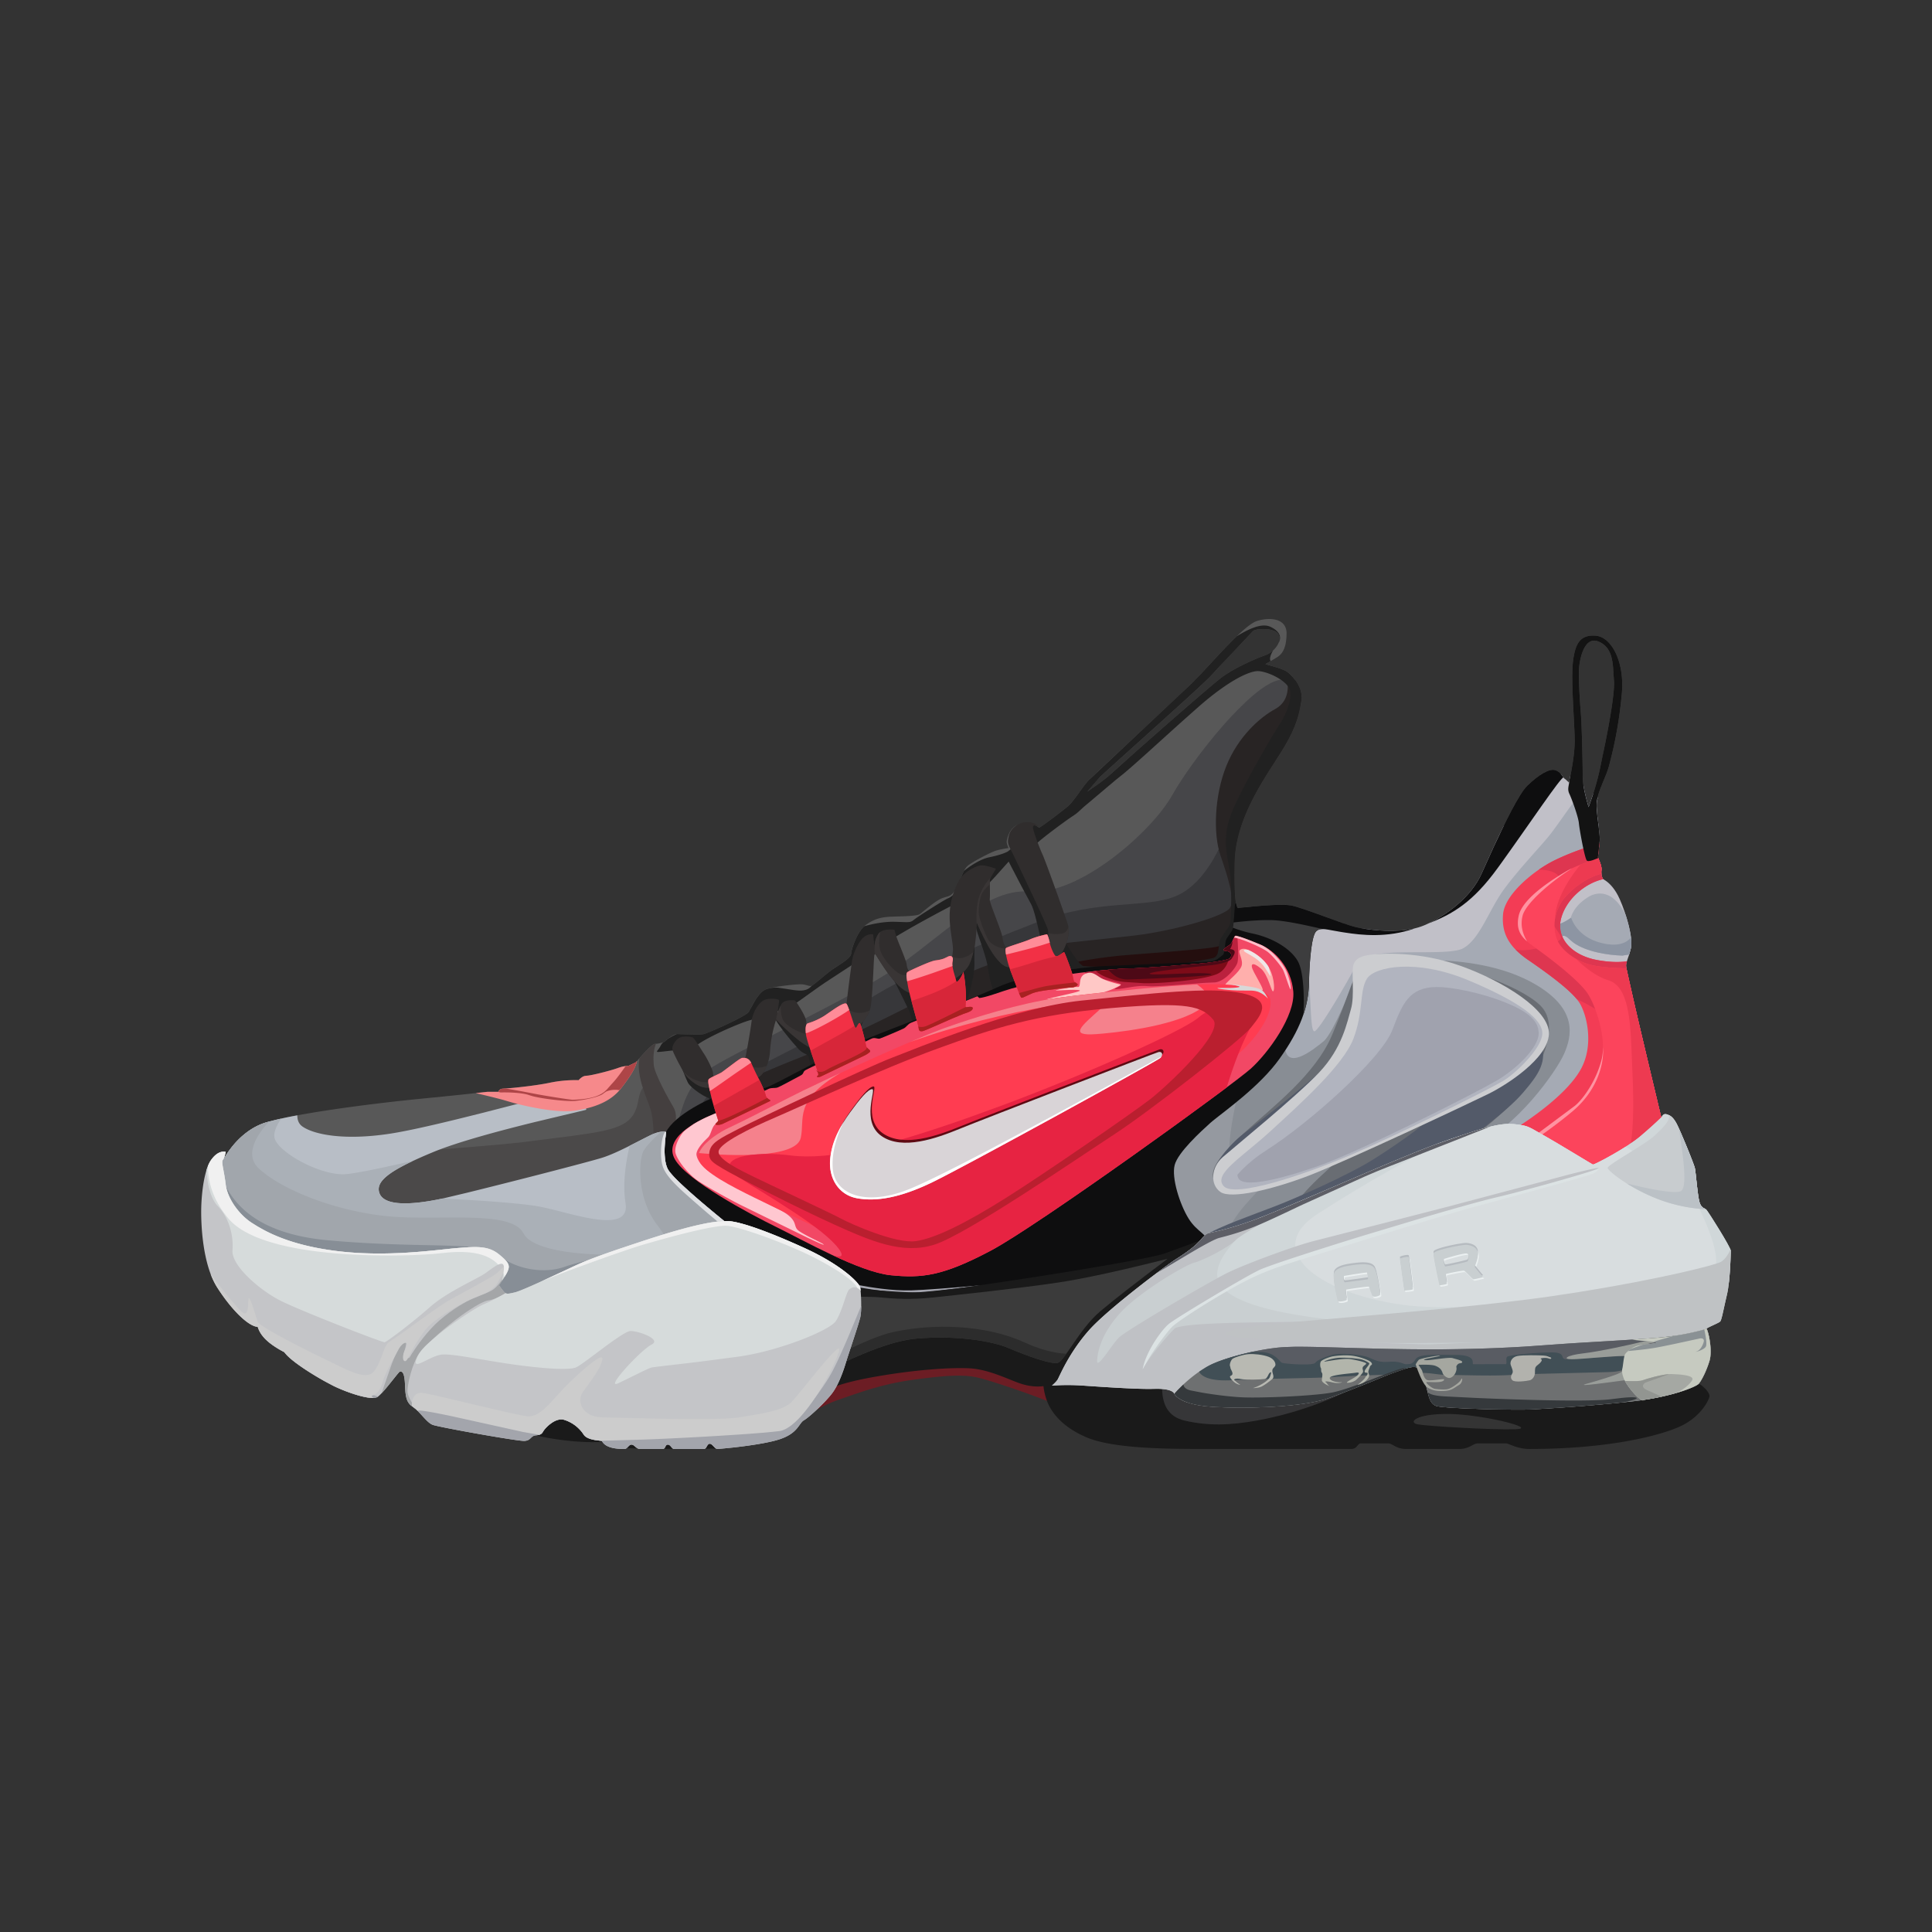 <svg xmlns="http://www.w3.org/2000/svg" viewBox="0 0 96 96">
  <rect x="0" y="0" width="96" height="96" fill="#333333" stroke="none"/>
  <defs>
    <path id="a" d="M0 0h96v96H0z"/>
  </defs>
  <g fill="none" fill-rule="evenodd">
    <path fill="#585858" d="M63.929 31.486c-.01.73-.212 1.013-.482 1.178-.18.11-.37.223-.568.339.546.145.896.266 1.05.36.23.143.84.783.733 1.447-.108.665-.232 1.337-1.045 2.617s-2.23 3.257-2.272 5.429c-.043 2.171.127 2.287.183 2.27.056-.016 2.009-.248 2.622-.135.613.114 2.58.933 3.241 1.082.663.148 2.33.36 3.385-.096 1.055-.456 2.32-1.383 2.847-2.572.527-1.189 1.71-3.822 2.262-4.358.55-.535 1.112-.89 1.416-.77.304.119.38.387.43.41.034.015.11.082.23.2.184-.838.279-1.518.284-2.037.008-.779-.199-3.031-.084-3.982.115-.952.4-1.342 1.145-1.279.745.064 1.405 1.241 1.288 2.797a20.87 20.87 0 0 1-.654 3.712c-.167.575-.541 1.22-.595 1.748-.054.53.182 1.548.141 1.955-.026.27-.056.537-.088.8.138.297.198.508.179.63-.028.186.028.406.09.454.06.048.479.241.81.983.332.741.683 1.95.559 2.458-.125.507-.239.639-.237.874 0 .157.618 2.809 1.852 7.956-.83 1.19-1.825 2.003-2.985 2.44-1.74.655-18.533 5.199-21.524 5.635-2.992.437-14.82 1.653-18.416 1.76-3.596.108-14.422-.123-16.188-.352-1.766-.229-7.855-1.17-10.288-2.45-2.434-1.28-2.935-2.27-2.71-3.764.223-1.493 1.29-3.048 2.71-3.462 1.42-.414 4.82-.89 7.819-1.183 2.818-.275 3.012-.324 3.17-.329h.522c.043-.107.132-.16.269-.16.204 0 1.52-.13 2.264-.285a6.168 6.168 0 0 1 1.456-.133c.132-.148.266-.222.4-.222.202 0 1.206-.255 1.534-.376.218-.08.393-.114.523-.103l.387-.185c.527-.613.846-.92.957-.92.11 0 .26-.03.448-.09.297-.262.514-.393.65-.393.203 0 1.119.049 1.317 0 .199-.049 2.095-.873 2.24-1.107.146-.234.466-1.002.891-1.133.425-.13 1.29-.221 1.629-.235.34-.014.488.135.62.067s.83-.7 1.172-.914c.342-.213.765-.479.774-.678.009-.2.289-1.092.708-1.407.42-.314.774-.407 1.291-.428.517-.02 1.261-.02 1.417-.129.155-.108.792-.693 1.156-.808.363-.115.38-.078.624-.41.244-.334.303-.967.645-1.219.342-.252 1.138-.645 1.343-.711.137-.044.35-.089.637-.135-.068-.155-.098-.267-.089-.336.014-.104.115-.674.585-.832.47-.159.881.023 1.019.16.177-.082 1.154-.833 1.437-1.065.283-.233.748-1.008 1.026-1.29.278-.28 4.282-4.003 5.11-4.803.827-.8 2.56-2.904 3.266-3.118.707-.213 1.47-.097 1.462.633Zm14.524 1.885c-.008.54.056 1.572.1 2.112.046.54.095 2.567.09 3.088-.004.348.094.86.293 1.538.245-.667.43-1.293.556-1.877.19-.876.765-3.568.705-4.398-.06-.829-.016-1.632-.757-1.951-.741-.319-.978.947-.987 1.488Zm-16.188-2.015c-.1.114-1.587 1.65-2.039 2.168-.452.519-5.395 4.893-5.595 5.115-.134.148-.333.379-.6.694.593-.404.98-.693 1.16-.869.271-.263 4.892-4.35 5.548-4.83.657-.48 1.718-.931 2.148-1.083.43-.152.87-.716.622-1.053-.25-.337-1.143-.257-1.244-.142Z"/>
    <path fill="#4B4949" d="M32.644 55.218c.17.888.252 4.573-1.196 5.715-1.027.81-6.963 3.444-13.072 3.621-1.963-.418-3.963-.953-5.126-1.565-2.434-1.28-2.935-2.27-2.71-3.764.147-.987.663-2.001 1.407-2.695 2.276 1.205 4.232 1.61 5.87 1.218 2.852-.682 5.053-.644 8.161-.995l2.458-.312c2.2-.297 2.982-.51 3.237-1.554l.036-.172c.256-1.433.765-.386.935.503Z"/>
    <path fill="#443F3F" d="M32.483 52.9c.026.43.732 1.702.982 2.122.25.42.065 1.057-.058 1.22-.124.162-.914.81-.924.458l-.007-.383c-.01-.378-.041-.876-.185-1.302l-.253-.677c-.192-.531-.381-1.188-.261-1.765l-.183.214.357-.402c.317-.346.517-.518.6-.518l.044-.004c-.144.368-.13.73-.112 1.038Z"/>
    <path fill="#C1C0C8" d="M77.732 38.686c.033.016.11.083.23.202l.065-.335c.179.12.409.29.656.488.045.293.13.649.253 1.068.084-.227.16-.45.23-.668l.22.204-.041.201c-.054.53.182 1.548.141 1.955-.026.27-.056.537-.088.8.11.238.17.42.18.546l-.001.085c-.028.185.028.405.09.453l.163.111c.167.127.426.378.647.872.332.741.683 1.95.559 2.458-.125.507-.239.639-.237.874l.023.145c.122.632.732 3.236 1.829 7.81-.83 1.19-1.825 2.004-2.985 2.44l-.266.093c-.933.308-3.356.999-6.261 1.793l-4.37.8c-4.473.783-8.393 1.338-8.917.922-1.129-.896-1.973-3.242-1.814-4.21.16-.966 3.801-3.686 4.87-4.874 1.07-1.187 1.723-2.155 1.813-3.155l.036-.609c.042-.989.047-2.242.335-2.676.235-.354.394-.521.477-.502l1.022.096c.471.04.883.066 1.236.079.794.123 2.08.201 2.95-.175 1.054-.456 2.32-1.383 2.846-2.572l.563-1.248c.165-.357.343-.735.522-1.1l1.888-1.76c.443-.407.782-.71.959-.849.103.112.145.224.177.238Z"/>
    <path fill="#A5AAB4" d="M78.936 40.11c.084-.228.16-.451.23-.669l.22.204-.041.201c-.03.295.03.742.082 1.15l-.14 1.125a10.67 10.67 0 0 0-.02.193c-.087.875-1.773 2.275-2.001 3.224-.137.565.303.409.782.075.158-.526.562-.847.877-1.043.315-.197 1.165-.49 1.851.886.204.634.346 1.32.26 1.67-.03.12-.059.22-.086.304l-.035.006-.299.047c-.792-.025-2.045-.22-2.647-.826-.602-.607-.594.722-.282 1.192l.34.529c.62.988 1.781 2.923 1.856 3.583.094.826-2.755 4.688-3.982 5.09l-7.4 2.528c-2.97 1.003-6.104 2.039-7.921 2.565-.37-.011-.62-.056-.728-.141-1.129-.896-1.973-3.242-1.814-4.21.16-.966 3.801-3.686 4.87-4.874 1.07-1.187 1.723-2.155 1.813-3.155l.036-.609.037-.945c.008-.16.016-.317.028-.47.036.012.063.048.08.109.286 1.05.154 3.494.422 3.393.268-.1 1.64-2.477 2.124-3.386.483-.91 4.427-.273 5.261-.739.834-.466 1.287-1.928 2.032-2.94.778-1.06 1.951-2.264 2.338-2.78.757-1.008 1.036-1.533 1.648-2.119.047.242.117.52.21.831Z"/>
    <path fill="#9599A0" d="M62.098 55.278c-.263 1.608 2.488 1.945 1.88 3.262l-.167.38c-.254.602-.635 1.561-1.088 2.567l-1.37.427c-.278.085-.537.162-.773.23-.37-.011-.62-.056-.728-.141-1.129-.896-1.973-3.242-1.814-4.21.132-.8 2.652-2.803 4.122-4.142.022.658 0 1.243-.062 1.627Z"/>
    <path fill="#8D95A3" d="M76.97 45.977c.043-1.251.683-2.068.892-1.493-.287.38-.521.742-.596 1.054-.138.572.314.405.8.063.288.779 1.007 1.206 1.836 1.318.508.069.888-.04 1.141-.33.025.215.026.401-.007.537-.03.12-.059.22-.086.304l-.334.053c-.704-.022-1.772-.178-2.424-.639l-.223-.187c-.455-.459-.562.188-.452.734-.339-.306-.57-.752-.547-1.414Z"/>
    <path fill="#888D94" d="m70.534 47.699.846.012c1.198.042 3.298.23 4.98 1.242 2.043 1.229 1.745 2.535 1.357 3.415-.389.879-2.357 3.652-4.404 4.541l-3.13 1.358c-3.85 1.65-9.499 3.978-9.282 3.241.295-1.007 1.063-1.743 1.77-2.509.705-.765-1.338-.612-1.561-1.482-.106-.413.06-1.753.425-3.309l.544-.484c.34-.308.63-.583.83-.805.363-.404.68-.782.94-1.145-.088 1.594 1.41.383 1.914-.027.507-.414 1.524-3.04 1.716-3.459.178-.39 2.057-.575 3.055-.59Z"/>
    <path fill="#464649" d="M33.674 55.79c.276-.931.517-1.924 1.52-2.633 1.004-.71 5.429-2.76 8.332-4.443 2.903-1.684 5.216-4.619 7.653-4.414 2.437.205 6.046-2.971 7.06-4.776 1.012-1.804 3.926-5.492 5.342-5.74 1.415-.25.446 1.46 0 2.187-.447.727-1.117 1.588-1.771 2.805-.655 1.217-.704 3.829-.63 4.72.05.593.095 1.195.138 1.803-.57.647-1.114 1.023-1.631 1.129-.777.16-9.925 1.482-10.71 1.993-.787.51-14.062 6.738-14.503 7.163-.441.425-1.076 1.137-.8.206Z"/>
    <path fill="#37373A" d="m61.166 43.269.152 2.03c-.57.647-1.114 1.023-1.631 1.129l-5.883.954c-2.295.39-4.463.802-4.828 1.039l-.235.132c-1.916 1.017-13.343 6.39-14.224 6.998.228-.525.468-.914.72-1.171.68-.691 5.194-2.548 6.871-3.9l.23-.198c1.446-1.361 6.189-3.287 9.204-4.463 3.014-1.176 5.455-.65 6.947-1.319 1.492-.669 2.463-2.814 2.772-4.39.02-.108.075-.169.158-.187-.253 1.158-.289 2.587-.253 3.346Z"/>
    <path fill="#282424" d="m64.662 34.81-.064.367c-.112.562-.316 1.203-.981 2.25l-.586.914c-.77 1.222-1.653 2.808-1.686 4.515l-.007.632c0 1.132.073 1.492.133 1.598-.068.788-.177 1.495-.44 2.258-.332.956-6.165 1.754-8.375 2.03-2.21.276-15.312 5.537-15.92 5.583-.608.047-1.463-.138-1-.538.43-.37 2.37-1.22 3.684-1.741l.291-.114c1.297-.502 6.51-2.966 7.519-3.731 1.008-.765 4.672-1.84 5.872-1.993l3.194-.345c1.965-.225 4.564-.96 4.823-1.387.26-.428-.127-1.58-.482-2.625-.354-1.045-.299-2.945.3-4.426.598-1.48 1.688-2.423 2.414-2.818.484-.264.693-.72.626-1.369l.375-.087c.2.277.371.648.31 1.027Z"/>
    <path fill="#240E0E" d="M61.03 47.344c-.292.846-4.891 1.568-7.479 1.914l-.895.116c-.086.01-.187.029-.304.054-.027-.432.176-.879.138-.961-.087-.188.218-.514.77-.625l.624-.116c.344-.06.734-.118 1.15-.17l.424-.05c.863-.094 4.384-.315 5.035-.471.48-.116.784-.88.915-1.35a8.137 8.137 0 0 1-.378 1.659Z"/>
    <path fill="#F33C55" d="m79.218 41.98.257-.081.011-.098c-.026.27-.056.537-.088.8.11.238.17.42.18.546l-.001.085c-.028.183.027.402.088.452-.909.198-1.836.998-2.09 1.934-.27.986.514 1.851 1.781 2.085.553.102 1.048.124 1.485.066a.623.623 0 0 0-.042.231l.023.145c.122.632.732 3.236 1.829 7.81-.83 1.19-1.825 2.004-2.985 2.44l-.652.216-.5.153c-1.35-.297-4.487-1.932-3.554-2.485 1.061-.63 2.886-1.903 3.577-3.126.691-1.223.307-2.774-.074-3.356-.382-.581-1.624-1.478-2.529-2.098-.904-.62-1.335-1.28-1.248-2.27.087-.992 1.526-2.162 2.5-2.65.541-.271 1.218-.538 2.032-.8Z"/>
    <path fill="#DE3650" d="m79.218 41.98.257-.081.011-.098c-.026.27-.056.537-.088.8.11.238.17.42.18.546l-.001.085c-.028.183.027.402.088.452-.909.198-1.836.998-2.09 1.934-.27.986.514 1.851 1.781 2.085.553.102 1.048.124 1.485.066a.623.623 0 0 0-.042.231l.023.145.368 1.647c.306 1.324.793 3.379 1.46 6.164-.829 1.19-1.824 2.003-2.984 2.44l-.652.215-.5.153c-.378-.083-.895-.27-1.424-.51 1.422-.489 2.487-1.127 3.198-1.914 1.485-1.643.88-3.26.624-4.417-.192-.872-1.405-1.752-2.563-2.276l.114.15c-.382-.581-1.624-1.478-2.529-2.098a4.136 4.136 0 0 1-.631-.52c.571.117 1.295-.077 1.966-.337.903-.35-.66-.65-.052-2.077l.14-.281c.546-.96-.088-1.257-.892-1.271.25-.174.497-.322.721-.434.541-.271 1.218-.538 2.032-.8Z"/>
    <path fill="#FC445C" d="m78.582 42.943.828-.313-.012-.03c.11.239.17.421.18.547l-.001.085a.753.753 0 0 0-.003.186c-.776.175-1.605.86-1.938 1.333-.351.498-.522 1.242-.28 1.898.242.655 1.103 1.162 1.714 1.302.442.102 1.162.16 1.752.164v.03l.368 1.647c.306 1.324.793 3.379 1.46 6.164-.829 1.19-1.824 2.003-2.984 2.44l-.652.215-.5.153c-.865-.19-2.465-.93-3.256-1.583l2.985-2.224c.4-.314 1.063-1.231 1.336-2.288.273-1.056-.291-2.704-.691-3.304-.356-.533-1.347-1.338-2.076-1.888l-.766-.564c-.455-.353-.73-.695-.585-1.399.195-.938 1.887-1.93 2.353-2.21.2-.121.483-.247.768-.361Z"/>
    <path fill="#FF93A1" d="M78.152 55.209c-.766.647-1.705 1.324-2.816 2.03a.79.79 0 0 1-.078-.058l2.985-2.224c.4-.314 1.063-1.231 1.336-2.288.051-.198.073-.418.072-.648.066.805-.263 2.143-1.499 3.188Zm-2.498-9.696c-.114.473.003.884.228 1.266-.354-.311-.548-.65-.42-1.265.194-.938 1.886-1.93 2.352-2.21.087-.054.191-.108.304-.161-.892.556-2.303 1.697-2.464 2.37Z"/>
    <path fill="#ED3A51" d="M79.07 47.951c.442.102 1.162.16 1.752.164v.03l.522 2.31c.306 1.31.742 3.144 1.307 5.5-.553.793-1.178 1.419-1.878 1.877.385-.916.41-2.48.365-3.977l-.077-1.894c-.078-1.972-.358-2.908-1.026-3.208l-.149-.055c-.422-.123-1.034-.511-1.564-1.05.255.146.519.25.748.303Zm-.533-4.992.871-.33-.01-.028c.11.238.17.42.18.546l-.001.085a.753.753 0 0 0-.003.186c-.776.175-1.605.86-1.938 1.333a2.205 2.205 0 0 0-.362.886c0-.842.62-1.9 1.263-2.678Z"/>
    <path fill="#131313" d="M79.306 31.59c.745.063 1.405 1.24 1.288 2.796a20.87 20.87 0 0 1-.654 3.712c-.167.575-.541 1.22-.595 1.748-.054.53.182 1.548.141 1.955-.026.27-.056.537-.088.8l.017.036-.259.1c-.135.044-.262.07-.307.023-.106-.107-.367-1.55-.396-1.864-.03-.315-.352-1.202-.472-1.452s-.007-.424 0-.667l.065-.296c.128-.654.195-1.198.2-1.63.007-.78-.2-3.032-.085-3.983.115-.952.4-1.342 1.145-1.279Zm-.853 1.78c-.007.433.033 1.18.072 1.738l.029.375c.045.54.094 2.567.088 3.088-.003.348.095.86.294 1.538.245-.667.43-1.293.556-1.877l.28-1.345c.222-1.12.465-2.5.425-3.053l-.044-.663c-.05-.568-.174-1.056-.713-1.288-.741-.319-.978.947-.987 1.488Z"/>
    <path fill="#212121" d="m47.512 44.324.07-.291-.094.168c.174-.237.254-.627.409-.922.24-.204.808-.593 1.26-.682.48-.095.788-.214.914-.284l.303-.233.148-.116c.2-.198.347-.376.439-.535l.073-.152a1.32 1.32 0 0 1 .225-.333c.173.043.302.12.369.185.177-.082 1.154-.833 1.437-1.065.283-.233.748-1.008 1.026-1.29l5.11-4.803.471-.485c.529-.562 1.2-1.314 1.783-1.873.604-.368 1.244-.67 1.675-.466.58.275.511.626.4.798.068-.159.073-.32-.021-.447-.25-.337-1.143-.257-1.244-.142L60.5 33.22l-.274.303c-.452.519-5.395 4.893-5.595 5.115l-.6.694.458-.318c.271-.194.475-.35.612-.469l1.043-.937c1.46-1.295 4.11-3.62 4.595-3.975.657-.48 1.718-.931 2.148-1.083.13-.046.262-.13.375-.235-.114.195-.208.433-.12.532l-.263.155.48.137c.278.086.467.16.57.224.23.142.84.782.733 1.446l-.064.367c-.112.562-.316 1.203-.981 2.25l-.586.914c-.77 1.222-1.653 2.808-1.686 4.515l-.007.65c0 1.546.14 1.635.19 1.62l.385-.048-.018.62c-.04.99-.127 1.753-.23 1.873-.22.26-2.355.825-2.859.864l-3.887.262c-.947.058-1.707.097-1.762.077-.145-.052-.599-2.76-.434-2.374.166.387.884 1.554 1.1 1.6.216.046 3.117.09 3.992 0 .7-.072 1.643-.233 2.152-.33l.29-.058c.312-.07.264-.431.339-.79.074-.359.51-.685.542-1.018.032-.333.093-1.736-.044-2.567L61 42.692c-.106-.634-.167-1.277.139-2.148.32-.91 1.542-3.067 2.144-4.071l.299-.482c.288-.425.713-1.374.462-1.818-.252-.444-1.124-.82-1.538-.826-.414-.007-1.441.445-2.977 1.797l-.665.59c-1.223 1.094-2.438 2.216-3.038 2.712l-.414.333-1.38 1.165c-.265.212-.402.369-.577.503l-.14.097c-.255.157-1.618 1.159-1.857 1.42-.24.26-.143.57.146 1.111.289.542.768 2.586.735 3.176l-.028.385c-.041.432-.12.775-.305.74-.238-.046-.488-1.941-.78-2.465l-.423-.787c-.184-.35-.412-.787-.683-1.312l-.619.692c-.418.456-.687.723-.807.799l-.196.087a65.237 65.237 0 0 0-3.26 1.726l-.489.284c-.27.162-.57.348-.88.545l-2.793 1.829c-.486.319-1.316.94-1.575 1.103-.23.145-1.328.548-1.982.745l-.222.063c-.588.155-2.242.9-2.674 1.254-.431.354.102 1.026.35 1.284.249.259.858.654 1.25.427.39-.227 1.426-1.51 1.459-2.072.032-.563.26-.995.615-1.119.355-.123.713-.214.931-.068.218.146.903 1.009 1.546.8.642-.209 1.63-.629 1.724-1.446.093-.817.71-2.163.72-2.24.012-.077.359-.347.506-.364.148-.016 2.06 1.83 2.33 1.946.269.115 1.708-1.566 1.73-1.946l.03-.278c.08-.588.309-1.697.605-1.71l.25-.007c.172.005.26.062.37.323l.157.382c.196.468.509 1.135.924 1.436.323.233.705.756 1.145 1.569l.193.366-1.84.781c-.245-.659-.406-1.19-.48-1.595l-.035-.228c-.059-.509-.393-1.403-.535-1.832l-.062-.222c-.018-.166-.097.824-.09 1.541l.003.173c.013.419-.108 1.05-.364 1.893l-.118.374-2.511 1.084a11.768 11.768 0 0 0-.173-.732 2.551 2.551 0 0 0-.152-.383l-.518-1.049c-.182-.391-.551-.94-1.108-1.647a1.107 1.107 0 0 0-.156.436l-.072.804c-.065.668-.186 1.647-.343 2.097l-.07.159c-.15.253-.17.655-.064 1.204l.065.288-2.487 1.062-.074-.466a3.964 3.964 0 0 0-.091-.423c-.066-.214-.238-.124-.523-.435l-.283-.322c-.334-.394-.778-.956-.9-1.242-.142-.333-.568 1.596-.74 2.209l-.055.171c-.045.083-.016.35.086.802l.209.816-2.435 1.15c-.1-.72-.224-1.103-.373-1.15-.224-.07-.834-.482-.976-.727-.141-.244-.612-1.612-.725-1.614-.114-.002-.537.06-.735.072-.197.01-.02-.071.107-.332a.537.537 0 0 1 .125-.152l.035-.01.196-.162c.123-.079.268-.157.414-.225l.04-.006.78.02c.236.004.452 0 .537-.02.199-.049 2.095-.873 2.24-1.107l.266-.481c.153-.262.35-.54.58-.635.21-.073.438-.11.678-.074l.739.113c.337.042.566.032.763-.117l.116-.109c.113-.058.663-.55 1.027-.814l.444-.29c.249-.167.466-.344.473-.486.009-.191.265-1.017.655-1.363.377-.105.979-.236 1.528-.217l.533.017c.2.001.269-.017.359-.082l.058-.046c.17-.14 1.276-.842 1.604-1.02l.078-.037c.1-.035.234-.139.405-.312Z"/>
    <path fill="#0E0E0F" d="m61.51 45.126.74-.082c.638-.061 1.523-.122 1.9-.053.613.114 2.58.933 3.241 1.082.51.114 1.616.266 2.579.122l.331-.063c-1.388.487-2.682.328-3.45.21l-.195-.03c-.729-.114-1.026-.246-1.25-.041-.225.205-.338 1.37-.363 2.56-.024 1.189-.428 2.327-1.47 3.785-.967 1.355-2.697 2.575-3.312 3.079l-.121.103c-.465.42-1.608 1.46-1.771 2.091-.164.632.25 1.946.688 2.655.437.71 1.025.812.874 1.162-.101.236-1.286 1.425-2.27 2.393l-1.35.17c-3.634.434-10.366 1.116-14.376 1.4.399-1.131-.346-1.793-1.03-2.18l-.7-.363c-1.264-.676-4.443-2.5-5.01-2.864-.643-.411-1.456-1.055-2.01-1.857-.553-.803-.461-1.03-.176-1.959.285-.929 2.069-1.79 2.727-2.027.658-.236 1.752-.21 2.259-.355.506-.144 2.45-1.318 4.51-2.208 2.06-.89 5.564-2.106 7.043-2.793 1.372-.638 4.024-.986 5.187-1.053l5.405-.233c.301-.023.509-.244.622-.328.113-.085.084-.62.187-.806.104-.185.27-.339.31-.511l.025-.17c.022-.202.049-.552.08-1.05l.05-.025c.032.182.07.231.096.24Zm15.791-6.85c.23.09.33.266.386.356-.16.027-1.636 2.229-3.04 4.185l-.222.307c-1.244 1.718-2.255 2.303-3.458 2.765l-.19.088c1.054-.456 2.32-1.383 2.846-2.572l.583-1.29c.569-1.232 1.285-2.685 1.679-3.068.55-.535 1.112-.89 1.416-.77Z"/>
    <path fill="#3D3D3E" d="M63.134 45.719c.726.01 1.908.293 2.615.448-.148-.007-.252.02-.344.104-.224.205-.337 1.37-.362 2.56a5.195 5.195 0 0 1-.28 1.59c.06-.964-.004-2.128-.25-2.613-.32-.631-1.24-1.195-2.229-1.412a6.69 6.69 0 0 1-1.023-.298l.023-.136.012-.125c.727-.086 1.34-.125 1.838-.118Z"/>
    <path fill="#B8BEC6" d="M27.49 54.42c.307-.007 1.928.636 1.6.735l-2.522.602c-1.685.414-3.803.976-5.03 1.484-2.191.906-2.89 1.452-2.686 2.04.192.552 1.22.69 3.207.258l1.144-.272c2.35-.577 5.918-1.497 6.689-1.731.856-.26 2.18-1.04 2.587-1.199.272-.105.48-.133.623-.084-.124.856-.1 1.464.072 1.822.172.358 1.248 1.337 3.228 2.936.17 2.544-2.068 4.111-6.712 4.701l-3.269-.102c-1.376-.053-2.429-.112-2.883-.171l-.998-.14c-2.433-.365-7.204-1.213-9.29-2.31-2.434-1.28-2.935-2.27-2.71-3.764.223-1.493 1.29-3.048 2.71-3.462a16.72 16.72 0 0 1 1.524-.342c-.003.213.06.42.259.558.569.394 2.042.7 4.315.358 2.272-.342 7.836-1.911 8.143-1.918Z"/>
    <path fill="#AAB0B7" d="M18.852 59.282c.19.545 1.197.686 3.142.272l1.336.073c1.379.084 2.802.198 3.518.335l.38.082c1.55.366 4.09 1.228 3.855-.257-.124-.784-.057-1.735.202-2.854l1.068-.541c.049-.023.091-.041.126-.055.272-.105.48-.133.623-.084-.124.856-.1 1.464.072 1.822.172.358 1.248 1.337 3.228 2.936.17 2.544-2.068 4.111-6.712 4.701l-3.269-.102-1.787-.083a17.893 17.893 0 0 1-1.096-.088l-.998-.14-1.086-.172c-2.571-.423-6.396-1.187-8.204-2.138-2.434-1.28-2.935-2.27-2.71-3.764.223-1.493 1.29-3.048 2.71-3.462l.455-.119.264-.06c-.251.376-.383.713-.327.96.159.7 2.278 1.89 3.536 1.8l.265-.031c.32-.045.806-.136 1.457-.272l1.614-.352c-1.386.652-1.83 1.108-1.662 1.593Z"/>
    <path fill="#A1A6AC" d="M12.836 58.036c1.017.975 3.478 2.037 6.122 2.365 2.53.314 6.096-.292 6.957.736l.1.15c.602 1.174 4.842 1.14 5.987.979l.67-.126c.527-.113.739-.285-.028-1.291-.986-1.293-.918-3.13-.683-3.625.122-.256.526-.665.897-.99a.563.563 0 0 1 .244.019c-.124.856-.1 1.464.072 1.822.172.358 1.248 1.337 3.228 2.936.17 2.544-2.068 4.111-6.712 4.701l-3.269-.102-1.787-.083a17.893 17.893 0 0 1-1.096-.088l-.998-.14-1.086-.172c-2.571-.423-6.396-1.187-8.204-2.138-2.434-1.28-2.935-2.27-2.71-3.764.223-1.493 1.29-3.048 2.71-3.462l.126-.034c-.764.805-1.16 1.713-.54 2.307Z"/>
    <path fill="#878E96" d="m10.883 58.052.117.38c.675 1.874 2.446 2.94 5.316 3.199 4.782.43 7.658.024 8.432.709.774.685 2.216.997 3.313.605.66-.236 1.922-.5 2.752-.603l.506-.017.223-.014c.079.015.1.046.05.095l-.146.166c-.483.572-1.843 2.25-3.968 3.074l-1.057-.036-1.787-.083-.754-.053a8.26 8.26 0 0 1-.342-.035l-.998-.14-1.086-.172c-2.571-.423-6.396-1.187-8.204-2.138-2.434-1.28-2.935-2.27-2.71-3.764.058-.394.176-.792.343-1.173Z"/>
    <path fill="#DFE0E3" d="M33.174 58.075c.172.358 1.248 1.337 3.228 2.936.008.122-.163.082-.515-.12a63.35 63.35 0 0 1-1.906-1.641c-1-.906-1.085-1.25-1.124-1.696-.038-.438.017-1.043.185-1.312l.06.011c-.124.856-.1 1.464.072 1.822Z"/>
    <path fill="#F6898B" d="M31.652 52.72c-.07.351-.335.765-.775 1.339-.507.662-1.299.976-2.304 1.128-.837.127-2.27-.175-3.025-.375l-.361-.103c-.298-.095-.942-.25-1.549-.394l.586-.063.537-.001c.032-.08.09-.13.175-.15l.532-.043c.504-.048 1.305-.144 1.826-.252a6.168 6.168 0 0 1 1.456-.133c.099-.111.199-.18.3-.209l.1-.013c.177 0 .967-.195 1.382-.325l.152-.05c.218-.081.393-.115.523-.104l.387-.185.058-.066Z"/>
    <path fill="#AE4547" d="M31.652 52.72c-.07.351-.335.765-.775 1.339l-.1.112a1.155 1.155 0 0 0-.658.068l-.123.085c-.161.168-.947.337-1.419.38-.413.037-1.543-.094-2.086-.228l-.194-.057c-.399-.15-1.287-.142-1.39-.135a.37.37 0 0 1-.141-.03.22.22 0 0 1 .17-.154l.193-.015.823.146.788.151c.6.107 1.288.217 1.698.265 1.097-.028 1.48-.266 1.718-.513l.253-.287c.3-.31.63-.818.742-.956l-.063.082a.67.67 0 0 1 .12 0l.386-.186.058-.066Z"/>
    <path fill="#302D2D" d="M33.928 51.515c-.333.034-.557.47-.517.641.04.172.568 1.199.739 1.365.17.166.598.563 1.043.523.445-.04 2.329-.53 2.47-.523.14.007.545-.475.6-1.29a6.409 6.409 0 0 1 .302-1.568c.975.991 1.664 1.491 2.07 1.501.608.015 2.505-1.167 2.637-2.183.132-1.017.132-2.645.202-2.601.07.043 1.032 1.884 1.842 1.972.81.088 2.506-.706 2.845-1.435.227-.487.351-1.178.375-2.074.659 1.51 1.206 2.249 1.64 2.216.653-.048 2.102-.188 2.417-.504.316-.316.627-1.134.465-1.633-.162-.499-1.081-3.078-1.257-3.467-.176-.388-.445-1.114-.47-1.312-.018-.132.065-.159.25-.081-.137-.168-.354-.236-.653-.203-.448.049-.74.391-.798.664-.057.273-.092.34.112.734.204.394 1.791 3.73 1.827 3.938.035.208.084.618-.268.676-.352.058-1.523.412-1.67.325-.148-.088-.275-.263-.316-.601-.041-.338-.657-1.74-.635-1.903.014-.109.014-.443 0-1.002l.307-.521c-.397-.146-.673-.198-.828-.157-.232.062-.758.306-1.006.74a3.706 3.706 0 0 0-.466 1.82c.01.723.204 1.43.16 1.707-.044.277.008.33-.27.468-.278.137-1.607.47-1.761.541-.154.07-.248-.184-.265-.371-.016-.188-.454-1.178-.516-1.398a11.43 11.43 0 0 0-.094-.324c-.42-.037-.69.04-.808.228a1.157 1.157 0 0 0-.175.638l-.075-.638c-.28-.027-.516.122-.709.448-.193.326-.31.647-.35.964a87.33 87.33 0 0 0-.267 2.097c-.003.1-1.596 1.001-1.743 1.004-.146.004-.271.085-.249-.135.023-.219-.367-.812-.44-.924a1.062 1.062 0 0 0-.128-.17c-.35-.03-.572.031-.664.186a2.004 2.004 0 0 0-.218.564c.067-.447.099-.697.096-.75-.005-.081-.528-.133-.77 0-.24.132-.537.56-.597 1.05-.06.49-.278 1.714-.32 1.843-.044.13-1.276.871-1.425.92-.15.05-.171-.096-.17-.208.001-.112-.253-.66-.444-.945-.19-.285-.506-.825-.58-.825-.073 0-.144-.06-.477-.027Z"/>
    <path fill="#393535" d="M36.95 52.714a.328.328 0 0 1 .15.06l.064.062c.23.283.643.236.936.13-.148.362-.348.56-.438.555-.14-.007-2.024.484-2.469.523-.445.04-.872-.357-1.043-.523a1.71 1.71 0 0 1-.199-.287c.26.285.643.518 1.082.54.263.013.471-.128.626-.279.224-.112.965-.557 1.251-.782l.04.001Zm1.84-2.739c.002.4.068.675.198.823.242.275.747.504 1.057.586.186.049.204-.202.192-.441l.077-.007c.12-.002 1.22-.612 1.608-.885l.086.032.079.045c.403.278.844.233 1.131.075-.343.958-2.019 1.975-2.583 1.961-.406-.01-1.095-.51-2.07-1.5l.02-.136.06-.278-.03.207c.036-.148.08-.281.133-.399l.043-.083Zm4.949-3.662c-.039.23-.1.63.015.95.173.484.827 1.164 1.128 1.189.148.012.277-.065.392-.156l.042-.008c.154-.07 1.483-.404 1.761-.541.155-.076.207-.127.23-.204l.065.011c.337.126.669.04.996-.257-.054.234-.123.44-.207.62-.339.73-2.035 1.523-2.845 1.435-.81-.088-1.773-1.929-1.842-1.972-.006-.004-.01.003-.015.019l-.002-.341.011-.17a1.14 1.14 0 0 1 .087-.32l.078-.145a.396.396 0 0 1 .071-.085l.035-.025Zm5.506-2.735-.065.112.005.253c-.221.2-.357.365-.41.496-.108.267-.152.674-.142.92.01.248.224.825.43 1.258.175.37.634.504.939.525h.059l.07.054c.13.077 1.07-.194 1.525-.296l.145-.03c.27-.044.304-.296.29-.505.197.054.417.063.656.028.162-.023.276-.128.343-.313.07.494-.211 1.19-.497 1.475-.315.316-1.764.456-2.416.504-.435.033-.982-.706-1.641-2.216l-.004.134c-.03-.593.005-1.042.1-1.352.118-.381.314-.721.59-1.022l.023-.025Z"/>
    <path fill="#F24865" d="M35.44 55.368c-.897.372-2.498 1.199-1.901 2.244.596 1.046 3.704 2.704 5.021 3.35 1.317.645 4.134 2.244 5.698 2.403 1.565.16 2.603.031 4.965-1.217 2.361-1.247 12.073-8.27 12.935-9.052.863-.782 2.203-2.622 2.105-3.823-.097-1.2-.925-2.045-1.643-2.34-.555-.227-.927-.374-1.212-.437-.082-.018-.17.345-.282.438-.112.093-.53.299-.209.32.321.02.318.307.149.389-.17.083-.973.205-1.613.253-.64.05-2.547.213-3.34.226-.794.013-2.526.209-2.984.294-.457.085-2.607.63-2.853.7-.246.069-.43.138-.916.297-.323.106-.557.166-.7.178l-.096-.087c-2.07.825-3.166 1.263-3.285 1.312-.18.073-.236.215-.364.283-.128.068-1.079.47-1.193.506-.115.036-.252-.07-.403 0-.151.07-3.139 1.476-3.294 1.57-.155.095-.058.173-.249.269-.19.096-1.052.578-1.169.603-.116.025-.269-.001-.403.053-.133.055-1.866.896-2.764 1.268Z"/>
    <path fill="#BB213E" d="m61.408 46.496.075.018.022.347c.027.52.02.847-.02.98-.083.27-.653.977-1.17.976l-.43.02c-.749.05-2.077.173-2.677.172l-.188-.007c-.545-.048-1.023.105-1.477.142-.455.038.258-.129.144-.24-.11-.11-1.261-.275-1.814-.59l.777-.087a25.18 25.18 0 0 1 1.158-.094l.305-.011c.793-.013 2.7-.177 3.34-.226l.498-.048c.504-.059.988-.143 1.115-.205.145-.07.168-.292-.03-.366l-.119-.024c-.321-.02.097-.226.21-.32.112-.092.199-.455.281-.437Z"/>
    <path fill="#7D0B18" d="M60.443 48.412c-.704.288-2.737.463-3.615.442l-.937-.06c-.274-.024-.538-.076-.973-.258a1.715 1.715 0 0 1-.47-.286l.202-.023.8-.071c.126-.01.246-.017.358-.023l.305-.011c.793-.013 2.7-.177 3.34-.226l.498-.048.42-.056c.331-.05.604-.105.695-.149-.105.386-.317.644-.623.77Z"/>
    <path fill="#4D0916" d="M61.24 46.758a.73.73 0 0 1-.119.402c.394.03.183.313.082.47-.088.137-.46.26-.978.326l-1.028.106c-.924.1-2.174.256-2.067.329.145.1 2.489-.113 3.019 0 .53.113-3.447.258-4.052.278-.473.017-.746-.173-1.024-.48l.505-.042.535-.025c.793-.013 2.7-.177 3.34-.226l.498-.048.42-.056c.331-.05.604-.105.695-.149.145-.07.168-.292-.03-.366l-.119-.024c-.321-.02.097-.226.21-.32l.064-.082.05-.093Z"/>
    <path fill="#FFBFCA" d="M61.408 46.496c.285.063.657.21 1.212.438.566.231 1.19.97 1.353 1.457.164.487.158.594.162.71.01.293-.263-.671-.379-.9-.116-.227-.518-.707-.752-.892-.234-.185-.897-.48-1.327-.626a2.26 2.26 0 0 0-.359-.095l.04-.063.05-.03Z"/>
    <path fill="#FFAFAC" d="M61.924 47.162c.04.011.604.22 1.003.727.4.506.431 1.325.335 1.369-.097.044-.234-.82-.621-1.142-.387-.323-.58-.272-.325.205.255.477.525.917.399.895-.126-.022-1.95-.134-1.82-.313.129-.178.694-.598.797-.903.102-.305-.196-.69-.084-.79.112-.1.275-.06.316-.048Z"/>
    <path fill="#EFE8E8" d="M61.921 47.34c-.204-.122-.131-.164.086-.145.178.075.601.29.92.694.043.054.082.112.116.173.052.175.087.335.09.399.01.164-.197-.336-.465-.602-.268-.267-.49-.367-.747-.52Z"/>
    <path fill="#FFC8C6" d="M53.898 48.402c-.354.173-.149.671-.348.642-.199-.028-1.234.171-1.074.172.16 0 1.104-.067 1.18 0 .075.067-1.337.326-1.684.452a48.453 48.453 0 0 1 2.52-.294c.503-.042 1.286-.441 1.187-.455-.099-.014-.702-.165-.975-.325s-.451-.365-.806-.192Z"/>
    <path fill="#FFC7D0" d="m35.696 55.732-.092.082c-.246.144-.257.55-.422.704l-.193.192c-.189.202-.41.487-.38.684.042.277.33.663.837.95l1.476.824c.32.175.662.358 1 .532l.661.333c1.178.572.77.864 1.091 1.113.322.249 1.386.702 1.242.702-.042 0-.369-.147-.82-.362l-3.217-1.574c-.46-.225-1.685-.892-2.196-1.238-.512-.345-1.1-1.105-1.128-1.45-.028-.344.272-.852.428-1.003.07-.068.279-.222.486-.368.221-.136.453-.254.667-.352l.623-.269a.522.522 0 0 1-.063.5Z"/>
    <path fill="#FF3C51" d="M45.453 62.578c.554-.038 2.166-.49 3.523-1.363 1.358-.874 5.77-3.818 7.16-4.763 1.39-.946 5.068-3.676 5.83-4.49.763-.816 1.246-1.677 1.157-2.294-.089-.617-1.76-.793-3.279-.761-1.518.031-5.488.428-7.314.682-1.827.254-4.14.973-5.592 1.492-1.45.519-5.315 2.292-6.391 2.798-1.077.505-3.419 1.742-4.224 2.106-.805.365-1.838 1.117-1.588 1.693.249.575 1.614 1.273 2.749 1.831 1.134.558 4.657 2.246 5.537 2.597.88.351 1.878.51 2.432.472Z"/>
    <path fill="#D8D8D8" d="M62.981 49.579c-.088-.142-.156-.392-.545-.488-.39-.095-1.057-.162-1.295-.188-.238-.026.223.042.407.1.184.056-.215.102-.83.088-.615-.014.164.105.766.125.601.02.796-.04 1.102.094.306.135.484.41.395.269Z"/>
    <path fill="#F5818C" d="M41.768 53.312c-2.349 1.371-1.764 2.267-1.98 3.232-.23 1.021-3.482.9-5.054.752.154-.432.769-.89 1.346-1.192l.761-.366c.826-.407 2.128-1.084 3.075-1.553l1.236-.588.616-.285Zm17.715-4.393.056.038c.468.342.644.695.334.987-.928.873-3.557 1.275-5.058 1.413l-.325.027c-1.413.106-.777-.378.213-1.27.904-.817-4.805-.01-9.487 1.664l.965-.404c.195-.08.374-.15.534-.21l.223-.083c1.451-.519 3.765-1.238 5.592-1.492l.9-.117c1.843-.223 4.603-.49 6.053-.553Z"/>
    <path fill="#E72342" d="m62.541 50.367-.098.17c-.716 1.112-1.176 2.49-1.49 3.5l-1.956 1.44c-3.309 2.405-8.192 5.835-9.774 6.671-2.362 1.248-3.4 1.376-4.965 1.217-.758-.077-1.812-.493-2.846-.974.387.105.532.04.291-.303-.747-1.065-3.556-2.655-4.967-3.57-1.355-.878.324-1.334 2.29-1.134l.247.028c1.964.252 4.758-.427 9.01-1.935l1.651-.601c4.212-1.579 8.621-3.562 9.557-4.264l.093-.075c.711-.643 3.63-1.496 2.957-.17Z"/>
    <path fill="#F23045" d="M37.346 52.853c.13.301.274.597.316.668.042.071.334.664.387.898.053.235.307.226.204.295-.102.07-2.136 1.031-2.33 1.122-.195.091-.445.076-.346-.014a.427.427 0 0 0 .114-.134c-.196-.62-.31-1.005-.341-1.154-.047-.223-.217-.82-.132-.909.084-.089.464-.234.638-.339.174-.104.908-.718 1.032-.721.125-.004.33-.012.458.288Zm4.712-2.978c.096.078.377 1.093.438 1.184.06.092.161-.27.228-.215.066.054.29.96.312 1.117.022.158.287.215.173.323-.114.11-.341.206-.625.348-.285.143-1.577.745-1.76.841-.185.096-.296.039-.175-.036.061-.044-.122-.463-.164-.615-.042-.152-.408-1.141-.44-1.438-.032-.297-.014-.506.107-.54.122-.035.549-.172.983-.484.434-.313.827-.564.923-.485Zm5.274-2.093c-.064.257.165.817.183.97.018.153.293-.228.352-.464.101.436.134 1.1.133 1.336-.001.237-.04.427 0 .427s.342-.074.335.049c-.007.123-.188.189-.468.282-.28.092-1.847.813-2.006.85-.16.036-.203-.024-.214-.15-.01-.128-.457-1.633-.536-2.11-.078-.476-.103-.624 0-.684.103-.06 1.123-.536 1.363-.564.24-.029.427-.076.602-.176.174-.1.32-.023.256.234Zm4.694-1.354c.03.005.112.281.144.445.032.163.187.566.29.633.102.066.384-.221.42-.19.035.03.337.842.391 1.037.054.196.073.406.112.43.038.024.094.055.155.112.06.058-.11.159-.267.166a9.01 9.01 0 0 0-.811.081c-.33.049-.899.097-1.208.232-.31.135-.452.225-.504.2-.052-.024-.335-.822-.516-1.286-.18-.463-.325-1.109-.246-1.178.078-.069.88-.294 1.194-.433.314-.14.817-.254.846-.249Z"/>
    <path fill="#FF8C98" d="m37.322 52.802-.757.518c-.487.34-.986.697-1.293.898l-.059-.3c-.022-.14-.029-.257.005-.293.084-.089.464-.234.638-.339l.697-.519c.157-.114.289-.2.335-.202.117-.004.305-.011.434.237Zm4.736-2.927c.031.025.082.15.138.31-.59.408-1.63.966-2.05 1.125l-.106.032-.008-.125c-.008-.207.023-.346.12-.373l.173-.057c.155-.056.382-.153.625-.304l.5-.342c.297-.198.536-.325.608-.266Zm5.29-2.192-.016.099a.627.627 0 0 0-.003.22l-.988.351c-.482.165-.97.325-1.266.405-.047-.31-.049-.42.036-.47.103-.06 1.123-.536 1.363-.564.16-.02.296-.046.421-.092l.18-.084c.15-.086.28-.042.272.135Zm4.678-1.255c.028.005.102.247.137.412l-.415.132c-.402.119-.947.263-1.634.43l-.126.029c-.03-.169-.034-.293-.002-.32.068-.061.69-.241 1.055-.379l.139-.055c.314-.14.817-.254.846-.249Z"/>
    <path fill="#D72639" d="m37.688 53.685.043-.03c.102.207.278.587.318.764.053.235.307.226.204.295l-2.33 1.122c-.195.091-.445.076-.346-.014l.094-.1a.14.14 0 0 0 .02-.034l-.228-.74 2.225-1.263Zm5.036-2.841c.066.054.29.96.312 1.117.022.158.287.215.173.323a1.122 1.122 0 0 1-.249.162l-2.137 1.027c-.184.096-.295.039-.174-.036.02-.015.013-.071-.006-.145l-.365-1.084 1.57-.871c.246-.14.452-.263.612-.37.014.048.027.08.036.092.06.092.161-.27.228-.215Zm5.143-2.556c.101.436.134 1.1.133 1.336l-.018.345c-.002.052.002.082.018.082l.138-.018c.094-.01.201-.007.197.067-.007.123-.188.189-.468.282l-.527.217c-.566.246-1.368.607-1.48.633-.127.03-.18-.004-.202-.083l-.01-.068c-.008-.083-.202-.756-.357-1.345.802-.266 1.608-.56 2.196-.964l.027-.029c.02.162.294-.219.353-.455Zm5.012-.972c.036.03.338.842.392 1.037l.09.395c.007.018.014.03.022.035l.096.063.059.05c.06.057-.11.158-.267.165l-.428.034-.187.02-.675.09c-.264.038-.543.088-.729.169l-.393.18c-.055.022-.09.03-.111.02-.017-.008-.06-.102-.117-.241l-.448-1.17c.704-.168 1.49-.477 2.2-.614l.078-.044.078.003c.126-.038.312-.217.34-.192Z"/>
    <path fill="#A82121" d="m38.253 54.714-2.33 1.122c-.195.091-.445.076-.346-.014l.094-.1a.14.14 0 0 0 .02-.034c.052-.009.119-.026.2-.054l.135-.05c.45-.185 1.149-.528 2.094-1.027.09.098.209.106.133.157Zm2.71-1.495.137-.072c.357-.225 1.862-.817 1.952-1.043l.022-.059c.075.099.227.153.135.24a1.122 1.122 0 0 1-.249.16l-2.137 1.028c-.184.096-.295.039-.174-.036.02-.015.013-.071-.006-.145l-.108-.135c.11.114.254.135.428.062Zm7.372-3.12c-.007.124-.188.19-.468.283l-.527.217c-.566.246-1.368.607-1.48.633-.127.03-.18-.004-.202-.083l-.026-.144c.11.04.238.034.386-.019l.296-.128c.329-.152.886-.426 1.672-.822l.006.012.146-.015c.094-.01.201-.007.197.067Zm5.1-1.283.103.08c.06.057-.11.158-.267.165l-.428.034-.187.02-.675.09c-.264.038-.543.088-.729.169l-.393.18c-.055.022-.09.03-.111.02l-.042-.068a3.144 3.144 0 0 1-.07-.162l.893-.24c.17-.043.327-.081.443-.102.395-.069.924-.13 1.463-.186Z"/>
    <path fill="#696D73" d="M70.534 47.699c1.921.236 4.938 1.247 5.986 2.245s.008 2.962-.514 3.837c-.523.874-2.342 2.435-3.046 2.858-.705.422-6.329 2.472-7.886 3.238-1.558.767-.456-.541.984-1.834 1.44-1.293-4.814 1.478-5.493.908-.679-.57-.182-1.34 1.255-2.656 1.437-1.317 3.54-2.892 4.375-4.878.835-1.986.974-2.723 1.284-3.129.31-.405 1.133-.826 3.055-.59Z"/>
    <path fill="#535A69" d="M66.617 52.269c-.866 1.03-4.266 3.64-4.868 4.099-.603.458-1.926 1.9-1.256 2.35.67.452 9.822-3.193 10.399-3.236.577-.044-1.31 1.276-2.605 2.098-1.295.822-3.902 1.959-4.908 2.349-1.005.39-2.873 1.042-3.506 1.465-.634.423.438.568 1.876.365 1.438-.202 8.338-2.944 9.821-4.086 1.483-1.143 3.253-2.385 4.097-3.365.844-.98 1.23-1.59.884-2.56s-9.068-.509-9.934.521Z"/>
    <path fill="#CCCDD0" d="M67.246 47.96c-.101.356.073 1.53-.117 2.176-.19.645-.424 1.935-1.586 3.158-1.162 1.224-4.204 3.693-4.787 4.204-.582.51-.638 1.36-.115 1.73.522.37 2.585-.12 4.39-.81 1.806-.692 7.994-3.602 8.913-4.055.92-.452 2.973-1.767 3.021-2.98.048-1.211-2.303-2.642-4.379-3.386-2.076-.744-3.951-.618-4.425-.565-.474.053-.813.172-.915.528Z"/>
    <path fill="#BA1F2F" d="M53.763 49.716c3.355-.34 6.389-.707 7.965-.361 1.577.346.905 1.109.426 1.709-.48.6-4.995 4.134-6.809 5.316-1.813 1.182-7.321 4.96-8.915 5.465-1.595.505-3.167-.181-5-1.009-1.834-.828-5.001-2.452-5.493-2.753-.493-.301-.77-.434-.683-.87.087-.437.52-.646 1.48-1.14.958-.494 6.308-3.023 7.576-3.51 1.268-.485 6.097-2.507 9.453-2.847Zm1.472.373c-3.828.333-5.828.988-8.664 2.02-2.837 1.034-6.776 2.87-8.045 3.415-1.27.544-2.707 1.257-2.814 1.661-.106.404 1.08.966 1.786 1.312.705.346 3.818 1.795 4.295 2.056.477.26 2.712 1.255 3.705 1.119.993-.137 2.562-.94 4.466-2.136 1.903-1.194 6.377-4.28 7.208-4.931.83-.651 3.664-3.291 3.11-3.941-.555-.65-1.22-.907-5.047-.575Z"/>
    <path fill="#5E0A13" d="M43.412 53.986c-.206-.016-.644.518-1.106 1.157-.463.64-.904 1.399-.988 2.327-.084.927.41 1.773 1.345 1.939.936.166 2.104-.01 3.737-.8 1.634-.792 11.146-6.014 11.32-6.172.175-.158.09-.345-.094-.294-.186.052-8.698 3.333-9.865 3.81-1.167.478-2.852 1.082-3.89.363-1.036-.718-.253-2.314-.459-2.33Z"/>
    <path fill="#D9D4D7" d="M43.344 54.12c-.206-.016-.644.518-1.106 1.158-.463.64-.904 1.398-.988 2.326-.084.928.41 1.773 1.345 1.94.936.165 2.104-.01 3.737-.801 1.634-.791 11.146-6.013 11.32-6.171.175-.158.09-.346-.094-.294-.185.051-8.698 3.332-9.865 3.81-1.167.478-2.852 1.081-3.889.363s-.254-2.314-.46-2.33Z"/>
    <path fill="#FFF" d="M57.716 52.497a.342.342 0 0 1-.063.075l-.118.074c-1.047.623-8.625 4.782-10.836 5.913l-.367.184c-1.633.79-2.801.966-3.737.8-.935-.166-1.43-1.011-1.345-1.939.064-.708.337-1.318.668-1.852-.338.7-.604 1.526-.538 2.325.1 1.21 1.485 1.828 3.508 1.12l.297-.113c1.5-.613 5.262-2.603 11.29-5.908l1.241-.68Z"/>
    <path fill="#6C1D24" d="M39.058 71.018c1.019-.732 1.883-1.218 2.592-1.459 1.065-.361 2.102-.779 3.749-1.003 1.646-.224 2.456-.26 3.128-.118.672.141 3.045.963 3.667 1.247.622.283.128-.831-.313-1.247-.44-.415-3.126-1.11-4.743-1.027-1.618.083-5.916 1.534-6.593 1.8-.452.177-.947.78-1.487 1.807Z"/>
    <path fill="#A2A3AD" d="M42.678 63.858c.533.102 1.643.291 2.622.259.653-.022 1.832-.108 3.538-.259-1.902.25-3.142.376-3.72.378-.579.001-1.469-.098-2.67-.3-.202-.12-.126-.145.23-.078Z"/>
    <path fill="#1A1A1A" d="M42.157 63.981c1.663.17 2.869.248 3.618.236 1.125-.018 11.016-1.547 12.094-1.933a152.07 152.07 0 0 0 2.413-.89c1.125-.018.798.657-.981 2.026-2.67 2.052-1.116 5.73-.773 5.997.344.268.77.42 2.06.472 1.289.052 4.416.036 6.035-.643 1.619-.68 3.32-1.38 3.678-1.353.359.027.593.986.68 1.353.088.366.274.63.724.643.45.012 2.516.251 5.982 0s5.218-.364 6.72-1.128c.075-.008.597.417.53.656-.065.24-.487 1.035-1.499 1.482-1.012.447-3.527 1.1-7.438 1.1-.613 0-1.044-.279-1.162-.279h-1.41c-.223 0-.418.278-.908.278h-2.648c-.522 0-.67-.278-.905-.278h-1.351c-.156 0-.178.278-.466.278h-7.055c-1.812 0-4.72.015-6.106-.577-1.385-.592-1.797-1.412-1.935-1.73a3.102 3.102 0 0 1-.205-.814c-.352.044-.72.005-1.103-.116-.575-.182-1.586-.72-2.571-.77-.985-.051-2.757.08-4.623.406-1.244.217-2.065.448-2.461.694-2.571 1.913-4.26 2.874-5.067 2.884-1.34.017-3.793.039-4.778-.016-.984-.054-1.05-.15-1.297-.32-1.487.128-4.439-.386-4.359-.824.08-.437 2.21-3.686 7.788-5.452 1.313-.415 4.24-.876 8.779-1.382Z"/>
    <path fill="#363638" d="M57.748 68.82c-.04.994.326 1.582 1.099 1.764 1.159.274 2.264.244 3.625 0 1.36-.244 3.4-.82 5.248-1.867 1.231-.698-2.092-.664-9.972.104Z"/>
    <path fill="#3B3B3B" d="M52.626 63.721c-1.887.286-5.102.626-6.23.747-1.127.12-1.918.07-2.648 0-.487-.046-1.322-.046-2.507 0-2.932 3.656-3.66 5.172-2.183 4.545 2.214-.94 4.58-2.33 6.472-2.498 1.892-.167 3.702.09 4.61.479.907.39 2.097.807 2.42.726.323-.082 1.094-1.701 2.096-2.549.668-.565 1.789-1.44 3.363-2.624-2.338.592-4.136.983-5.393 1.174Z"/>
    <path fill="#2C2C2C" d="M50.89 66.696c.764.35 1.463.54 2.098.573-.184.252-.327.425-.428.45-.323.082-1.513-.336-2.42-.725-.908-.39-2.718-.646-4.61-.48-1.893.168-4.258 1.56-6.472 2.5-.306.129-.517.167-.634.113l-.023-.018.783-.46c1.585-.916 3.874-2.152 5.117-2.44 2.011-.464 4.657-.396 6.589.487Z"/>
    <path fill="#C4C5C8" d="M42.745 65.464c.087-.368.036-1.25 0-1.48-.035-.229-.928-1.13-2.762-1.966-1.834-.838-3.23-1.327-3.82-1.343-.589-.016-1.622.137-4.215.988-2.593.85-3.08 1.087-3.754 1.406-.674.32-2.269 1.07-2.61 1.149-.34.078-.418.093-.514 0a2.502 2.502 0 0 1-.275-.36c.275-.392.43-.654.466-.789.053-.201.022-.346-.466-.74-.488-.394-1-.413-2.113-.311-1.112.101-3.437.446-5.884.153-2.448-.294-3.649-.998-4.28-1.403-.631-.404-1.219-1.206-1.304-1.918-.085-.712-.228-1.1-.141-1.211.058-.075.105-.21.141-.408-.259-.04-.5.096-.723.408-.335.468-.47 1.567-.491 2.356-.02.79.051 2.822.8 3.99.75 1.167 1.57 1.928 2.004 1.946.098.291.295.72 1.326 1.258.336.49 1.802 1.36 2.446 1.677.644.317 1.89.754 2.193.541.303-.212 1.046-1.259 1.103-1.254.057.005.193-.052.239.447.045.499-.019 1.028.364 1.274s.711.81 1.03.927c.318.117 4.207.812 4.548.797.341-.014.304-.253.575-.275.27-.022.305-.1.378-.221.072-.12.582-.7 1.045-.546.464.153.768.445.953.73.186.287.82.287.887.312.068.025.11.4 1.106.4.179.027.237-.227.39-.214.155.013.217.214.413.214h1.14c.136 0 .102-.214.244-.214.142 0 .193.214.306.214h1.499c.124 0 .142-.258.277-.258.136 0 .252.258.377.258s2.233-.185 3.13-.493c.897-.308.918-.788 1.176-.934.26-.146 1.1-.929 1.418-1.365.319-.437.55-1.117.67-1.515.12-.398.62-1.858.708-2.227Z"/>
    <path fill="#A3A5AC" d="M42.793 64.883a2.908 2.908 0 0 1-.048.581l-.11.384c-.155.498-.415 1.269-.545 1.674l-.053.169c-.12.398-.351 1.078-.67 1.515-.318.436-1.159 1.219-1.418 1.365-.258.146-.279.626-1.176.934-.897.308-3.005.493-3.13.493s-.241-.258-.377-.258c-.101 0-.137.145-.2.218l-.077.04H33.49c-.113 0-.164-.214-.306-.214-.107 0-.114.12-.168.18l-.076.034H31.8c-.196 0-.258-.2-.412-.214-.154-.013-.212.241-.391.214-.996 0-1.038-.375-1.106-.4l-.319-.043c-.21-.035-.462-.105-.568-.268a1.787 1.787 0 0 0-.953-.731c-.463-.153-.973.425-1.045.546-.073.12-.107.199-.378.22-.27.023-.234.262-.575.276-.341.015-4.23-.68-4.548-.797-.266-.097-.538-.505-.843-.781l-.187-.146a.602.602 0 0 1-.129-.11l.118.013c.78.051 3.685.862 4.816 1.001 1.13.14 2.083-.417 2.365-.733.283-.316 1.262.877 2.17.973.908.096 8.253.091 8.966 0 .713-.091 1.935-1.809 2.404-2.565l.162-.286c.21-.396.492-1.01.845-1.84l.601-1.444Zm-29.66 1.602c1.105.643 2.816 1.782 3.463 2.097.508.248 1.378.565 2.191.81l-.018.015c-.303.213-1.55-.224-2.193-.54l-.47-.25c-.715-.4-1.707-1.035-1.976-1.428a4.242 4.242 0 0 1-.83-.542l-.167-.162Z"/>
    <path fill="#A4A6A8" d="m25.011 63.498.04-.02-.256.38.158.223c.046.06.085.105.117.137.017.016.034.03.051.04-.08.078-.464.261-.707.329l-.124.025c-.202.016-.684.264-1.4.78-.717.518-1.669 1.358-2.037 1.835-.368.477-.638 1.64-.601 1.964.023.212.256.58.401.824l-.178-.141c-.383-.246-.319-.775-.364-1.274-.046-.499-.182-.442-.239-.447-.047-.004-.565.714-.914 1.081l.506-1.454c.115-.33.434-1.045.61-1.16.176-.115.105.278.003.568-.103.29.23.376.3.226l.096-.162c.223-.352.78-1.137 1.352-1.632.697-.606 1.364-.963 1.672-1.094l.603-.246c.099-.042.199-.088.3-.14.182-.093.312-.243.419-.386l.192-.256Z"/>
    <path fill="#CCC" d="M41.698 67.096c-.12.61-1.773 3.861-2.985 4.016l-.585.061c-1.643.148-5.053.33-6.419.366l-1.867.052-.245-.031c-.212-.034-.482-.102-.593-.273a1.787 1.787 0 0 0-.953-.731c-.463-.153-.973.425-1.045.546-.055.09-.087.157-.214.194l-.806-.143-3.532-.781c-.908-.191-1.644-.327-1.7-.271l-.138-.123-.148-.109c-.037-.362.158-.708.526-.658l.365.07c1.159.247 4.257 1.028 4.832 1.092.592.065 1.084-.594 1.672-1.23l.2-.21c.678-.691 1.92-1.8 1.871-1.402-.048.398-.565 1.087-.945 1.597s-.048 1.28.945 1.3l3.086.072c1.509.025 3.1.026 3.716-.073l.745-.123c.83-.144 1.503-.307 1.825-.615l.171-.186c.64-.738 2.329-2.956 2.221-2.407Zm-16.537-4.183c-.038.166-.434.81-.472.888-.039.077-.357.366-.553.45l-.617.25a6.597 6.597 0 0 0-.248.111c-.332.159-1.628.873-2.078 1.403-.45.53-.792 1.248-.947 1.516-.14.241-.306.041-.17-.343l.058-.135c.232-.468-.114-.403-.331 0l-.423.783c-.15.288-.287.57-.34.749-.108.359-.22.66-.54.76-.063.02-.024.06.08.113-.46.038-1.453-.32-2.004-.592l-.47-.249c-.715-.4-1.707-1.035-1.976-1.428-1.03-.538-1.228-.967-1.326-1.258-.435-.018-1.255-.78-2.004-1.947a3.637 3.637 0 0 1-.332-.677l.302.4c.533.695 1.176 1.472 1.344 1.544.301.13.172-.832.268-.744.096.088.335.91.417 1.161.071.218 1.81 1.114 2.891 1.647l1.388.676c.61.282 1.148.464 1.422.23.411-.348.56-1.378.825-1.525l.606-.42c.679-.487 1.727-1.255 2.236-1.575l.148-.089c.586-.329 2.158-1.159 2.374-1.351l.33-.308c.097-.084.161-.123.142-.04Z"/>
    <path fill="#D6DBDB" d="M36.163 60.675c.59.016 1.986.505 3.82 1.343 1.834.837 2.727 1.737 2.762 1.966l.018.155c-.198-.263-.422-.19-.566-.067-.152.13-.353 1.125-.675 1.584-.322.458-2.783 1.46-4.786 1.748l-1.756.232c-1.353.167-2.474.284-2.607.317-.187.048-.903.424-1.642.776-.739.352 1.114-1.651 1.642-1.915.528-.263-.656-.685-1.046-.676-.39.009-2.372 1.685-2.723 1.815-.352.13-1.524.064-3.043-.145-1.52-.21-2.997-.538-3.573-.503-.576.035-1.452.798-1.318.302.133-.497.594-.847 1.068-1.254.475-.407 1.84-1.35 2.26-1.527.326-.136.77-.37 1.125-.571.08.049.182.027.461-.037.248-.057 1.16-.47 1.897-.814l1.318-.613c.403-.175.943-.385 1.96-.732l1.19-.396c2.592-.85 3.625-1.004 4.214-.988Zm-25.077-3.45.128.006c-.036.198-.083.333-.141.408-.087.112.056.5.141 1.211.085.712.673 1.514 1.304 1.918l.284.177c.69.408 1.875.971 3.996 1.226 2.447.293 4.772-.052 5.884-.153l.6-.045c.716-.035 1.122.04 1.513.356.488.394.52.539.466.74a1.068 1.068 0 0 1-.1.223l-.219.35c.11-.48.128-.754.053-.821-.124-.11-.436.12-.852.425-.417.306-1.895.917-2.782 1.705l-.399.343c-.824.694-1.76 1.385-1.85 1.402-.103.02-4.24-1.586-5.21-2.084-.97-.498-2.414-1.713-2.35-2.49.062-.778-.2-1.649-.73-2.19-.422-.433-.545-1.364-.563-1.789.064-.201.14-.376.232-.504.186-.26.385-.398.595-.413Z"/>
    <path fill="#F0F0F0" d="M36.163 60.675c.59.016 1.986.505 3.82 1.343 1.834.837 2.727 1.737 2.762 1.966l.018.155a.47.47 0 0 0-.172-.149c-.116-.28-.79-.802-2.057-1.462-1.323-.689-3.8-1.596-4.448-1.62-.54-.018-2.041.354-3.268.694l-.694.196c-1.281.372-4.574 1.587-5.275 1.896l1.95-.903.333-.14c.37-.148.865-.331 1.628-.592l1.188-.396c2.593-.85 3.626-1.004 4.215-.988Zm-25.077-3.45.128.006c-.036.198-.083.333-.141.408-.087.112.056.5.141 1.211.085.712.673 1.514 1.304 1.918l.284.177.355.198c.721.376 1.846.813 3.64 1.028 2.448.293 4.773-.052 5.885-.153l.6-.045c.716-.035 1.122.04 1.513.356.488.394.52.539.466.74a1.068 1.068 0 0 1-.1.223l-.097.163a.817.817 0 0 0-.044-.195c.035-.247.027-.393-.025-.44-.05-.044-.132-.032-.24.018-.42-.455-1.162-.709-2.476-.605l-.372.038c-1.556.186-8.734.423-10.545-1.71-.774-.91-1.034-1.829-1.023-2.634.044-.112.095-.209.152-.288.186-.26.385-.398.595-.413Z"/>
    <path fill="#C9CFD1" d="M52.27 68.85c.151-.13.248-.236.293-.316.067-.12.573-1.34 1.55-2.435.977-1.096 3.91-3.273 4.314-3.527.404-.254.791-.524 1.058-.783.268-.258.37-.454.565-.51.195-.056 1.135-.192 3.009-.95 1.874-.757 6.878-2.989 8.625-3.592 1.746-.603 2.776-.957 3.527-.883.75.074.767.153 1.48.553s2.382 1.424 2.46 1.46c.155-.019 1.704-.853 2.343-1.395.426-.36.783-.683 1.071-.965.057-.123.137-.17.24-.142.156.043.322.115.515.489s.842 1.958.895 2.185c.053.226.139 1.454.246 1.74.106.284.241.236.334.337.093.1 1.205 1.86 1.205 2.029 0 .169-.032 1.532-.191 2.195-.16.662-.256 1.255-.337 1.328-.082.074-.547.262-.677.344.11.206.303 1.092.149 1.608-.155.515-.404.993-.537 1.141-.134.148-1.316.643-3.187.86-1.872.215-4.58.397-5.354.42-.773.024-4.192-.052-4.51-.183-.318-.131-.352-.461-.475-.91-.122-.447-.227-.863-.49-.997-.211-.09-.63.083-1.088.24-.46.157-1.85.777-3.3 1.284-1.452.507-4.72.53-6.003.407-1.283-.121-1.59-.517-1.646-.628-.056-.11-.26-.268-1.048-.242-.788.026-2.692-.108-3.484-.162a11.211 11.211 0 0 0-1.551 0Z"/>
    <path fill="#D0D7D9" d="M82.806 55.365c.155.043.32.115.514.489.193.374.842 1.958.895 2.185.053.226.139 1.454.246 1.74.106.284.241.236.334.337.093.1 1.205 1.86 1.205 2.029l-.014.49c-.013.311-.037.719-.078 1.09-2.94.993-12.366 2.192-14.224 2.203l-2.02-.083c-2.94-.147-7.992-.548-9.007-1.974-.588-.826.36-2.048 1.904-3.35l.242-.09 1.037-.425c2.077-.874 5.767-2.5 7.503-3.146l.34-.123c1.747-.603 2.777-.957 3.528-.883.469.046.651.095.896.222l.584.331c.713.4 2.382 1.424 2.46 1.46.155-.019 1.704-.853 2.343-1.395.426-.36.783-.683 1.071-.965.057-.123.137-.17.24-.142Z"/>
    <path fill="#D8DDDF" d="M75.21 55.854c.47.046.652.095.897.222l.584.331c.713.4 2.382 1.424 2.46 1.46.111-.013.935-.444 1.628-.886 1.016.62 2.123 1.412 3.32 2.374 1.157 2.276 1.463 3.579.918 3.908-.818.494-11.14 2.173-15.386 1.563-4.247-.61-6.9-2.75-4.135-4.525 1.883-1.208 4.243-2.612 6.504-3.674l1.208-.403c.878-.279 1.502-.42 2.003-.37Z"/>
    <path fill="#C8CCCF" d="M83.32 55.854c.193.374.842 1.958.895 2.185.053.226.139 1.454.246 1.74.091.245.204.243.293.302l-.048.002a7.797 7.797 0 0 1-2.835-.719c-1.099-.501-1.962-1.181-1.987-1.328-.026-.147 1.83-1.147 2.316-1.593l.304-.29c.28-.284.472-.543.432-.739.118.057.244.169.384.44Z"/>
    <path fill="#BBC1C6" d="M84.215 58.039c.053.226.139 1.454.246 1.74.091.245.204.243.293.302l-.048.002a7.797 7.797 0 0 1-2.835-.719 9.097 9.097 0 0 1-1.03-.554l.737.171c1.02.223 1.657.296 1.912.219.384-.116.152-1.732-.071-3.136l.377.88c.202.49.392.977.419 1.095Z"/>
    <path fill="#DCE3E4" d="M79.435 58.043c-.007.1-.098.191-.273.273-.262.123-4.034 1.15-5.809 1.626-1.775.476-6.82 2.069-8.477 2.577-1.656.509-2.464.805-3.855 1.608-1.392.802-2.532 1.565-2.777 1.8-.246.236-1.195 1.514-1.314 1.885-.118.37-.378.317 0-.603.379-.919.93-1.377 1.424-1.847.495-.471 4.122-2.424 5.23-2.815 1.109-.39 5.738-1.773 6.751-2.062a258.4 258.4 0 0 1 4.72-1.27c.403-.097 1.863-.488 4.38-1.172Z"/>
    <path fill="#BFC1C5" d="M79.435 58.043c.001.092-3.441 1.056-4.888 1.407l-.201.048c-.797.185-2.33.624-3.67 1.018l-2.927.88c-1.687.52-4.639 1.452-5.2 1.72l-.347.181c-1.103.603-3.82 2.229-4.136 2.498-.36.306-1.143 1.385-1.29 2.258.263-.551 1.216-1.669 1.578-2.026.214-.211 1.997-.282 3.757-.314l3.097-.045c1.574-.044-.77.854 1.923 1.013l6.893.229c2.223.08 3.967.16 3.663.202-.606.085-15.098.16-16.577 1.016-.915.53-1.505 1.163-2.118 1.553-.392-.137-.554-.3-.615-.389l-.023-.038c-.05-.098-.216-.234-.806-.244l-.242.002c-.788.026-2.692-.108-3.484-.162a11.211 11.211 0 0 0-1.551 0c.15-.13.247-.236.292-.316l.274-.557a9.368 9.368 0 0 1 1.276-1.878c.977-1.096 3.91-3.273 4.314-3.527.404-.254.791-.524 1.058-.783.268-.258.37-.454.565-.51l.604-.14c.438-.11 1.109-.305 2.042-.666l.363-.143c.568-.23 1.423-.595 2.388-1.009l-1.183.604c-1.47.772-2.49 1.39-2.787 1.628l-.06.052c-.397.396-1.62 1.019-2.086 1.14-.465.123-2.777 1.493-3.698 2.528-.922 1.035-1.097 1.895-1.117 2.346-.02.45.725-.788 1.07-1.145.345-.356 4.403-2.716 5.315-3.182.835-.428 3.032-1.235 4.058-1.538l.249-.07c.648-.166 4.313-1.097 6.92-1.774l5.868-1.557c.838-.213 1.44-.351 1.44-.31Z"/>
    <path fill="#5D5E66" d="m69.125 57.92-.633.253c-.222.092-.451.19-.682.29L64.74 59.85c-.655.307-1.752.84-2.384 1.093-.79.316-1.384.468-1.765.566-.243.063-.805.377-1.445.754l-1.662.99.782-.573.16-.107c.404-.254.791-.524 1.058-.783.268-.258.37-.454.565-.51l.604-.14c.438-.11 1.109-.305 2.042-.666l1.144-.467c2.077-.874 5.767-2.5 7.503-3.146l1.256-.437a18.54 18.54 0 0 1 1.442-.439l-4.599 1.813-.317.122Z"/>
    <path fill="#BFC2C4" d="m85.983 62.088.017.057-.021.655c-.025.492-.074 1.142-.17 1.54l-.237 1.05c-.037.15-.07.25-.1.278-.082.074-.547.262-.677.344.047.087.108.296.152.546-.946.192-2.69.25-5.425.54l-1.233.14c-4.767.574-12.863-.214-12.017-.228l7.223-.314-1.18.024c-2.164.03-5.702.021-8.468-.104l-1.132-.06c-3.396-.217-1.262-.55.259-.737l1.278-.126c2.794-.249 8.813-.719 12.672-1.26l1.505-.228c4.032-.645 6.802-1.344 7.084-1.504.155-.087.351-.319.47-.613Z"/>
    <path fill="#6E7071" d="M84.8 66.027c.105.191.298 1.077.144 1.593-.155.515-.404.993-.537 1.141-.134.148-1.316.643-3.187.86l-1.201.124a94.716 94.716 0 0 1-3.973.29l-.18.006c-.773.024-4.192-.052-4.51-.183-.228-.094-.31-.289-.383-.556l-.092-.353c-.122-.448-.227-.864-.49-.998-.14-.06-.374-.003-.65.088l-.438.152c-.46.157-1.85.777-3.3 1.284-1.452.507-4.72.53-6.003.407-1.283-.121-1.59-.517-1.646-.628l.151-.166c.395-.417 1.067-1.008 1.762-1.32.794-.358 2.399-.759 3.531-.831l.498-.017c1.23-.014 3.415.098 5.827.123l.56.004c2.363.01 4.12-.071 5.43-.158l.975-.071c1.371-.108 4.202-.24 5.515-.369a12.107 12.107 0 0 0 1.885-.332l.312-.09Z"/>
    <path fill="#595C63" d="m80.6 67.536-3.792.284c-1.308.086-2.617.155-3.32.148l-1.122-.03a262.809 262.809 0 0 0-5.608-.013l-2.83.097c-.406.012-.78.02-1.062.018l-2.993-.06c.126-.081.26-.152.394-.212.794-.358 2.399-.759 3.531-.831l.498-.017c1.23-.014 3.415.098 5.827.123l.56.004a76.81 76.81 0 0 0 5.023-.132l2.356-.165c1.469-.093 3.49-.198 4.541-.3l.573-.071c-.642.553-2.117 1.117-2.576 1.157Z"/>
    <path fill="#414F56" d="m62.121 67.195.143-.03.417.014c.721.04.876.484 1.027.538.151.054 1.52.158 1.648 0 .127-.16.451-.27.819-.39.368-.12 1.384-.023 1.723.085.291.093.48.25.89.263l.226-.007c.575-.049.728.135.867.118l.14-.007c.097-.009.199-.046.314-.233.173-.281.937-.22 2.012-.22 1.075.002.765.443.855.46l1.5-.003c.043 0 .074.002.09.003.14.014-.012-.288.108-.374.12-.085 1.438-.21 2.2-.212.76-.002.38.327.725.346l.292-.007c.75-.04 2.523-.2 2.712-.127.224.087.239.472-.13.636-.202.09-.435.118-.824.132l-3.802.096-1.022.046c-.957.06-2.4-.001-3 0-.48.001-.711-.056-1.076-.09l-.342-.022a.612.612 0 0 0-.243-.26c-.14-.059-.373-.002-.648.09l-.44.151a6.688 6.688 0 0 0-.263.1l-.41.026-.981.033-1.703.088c-.679.043-3.036.058-4.768.146-1.048.054-1.474-.186-1.593-.422.219-.153.45-.29.683-.394.441-.199 1.133-.41 1.854-.573Z"/>
    <path fill="#999D99" d="M80.736 68.584c-.549.071-2.52.351-1.93.184.591-.166 1.48-.431 1.707-.563.227-.132.747-.81.223-.826-.524-.016-2.11.157-2.62.16-.51.003-.284-.195.547-.29.83-.094 2.513-.469 2.824-.553.31-.084 1.565-.208 1.164-.096-.402.112-1.732.313-1.663.65.07.337.221.765.133.955-.089.189.164.308-.385.38Z"/>
    <path fill="#C6CAC0" d="M84.8 66.027c.105.191.298 1.077.144 1.593-.155.515-.404.993-.537 1.141-.125.138-1.164.58-2.826.813l.106.058c-.375-.149-.898-.867-1.003-1.137-.084-.215-.092-.361-.079-.454l.013-.06c.027-.084.063-.584.134-.695.071-.112.334-.323.577-.407.242-.085 1.15-.113.935-.183-.155-.05-.836-.072-1.165-.131l1.254-.093a12.107 12.107 0 0 0 2.136-.355l.311-.09Z"/>
    <path fill="#8A9194" d="M84.685 66.066c.093.415.123.686.09.813-.047.185-.52.304-.515.292l.034-.014c.184-.059.3-.278.357-.461.048-.152-.043-.205-.165-.194l-1.237.268c-.355.075-.707.147-.926.187-.364.067-.89.13-1.58.189l.155-.012c.041-.035.087-.07.137-.103.192-.077.391-.147.596-.212l.505-.058c.134-.02.206-.04.128-.065a.763.763 0 0 0-.119-.023l1.01-.291-.552.067a12.107 12.107 0 0 0 1.885-.332l.197-.051Z"/>
    <path fill="#A5A8A3" d="m83.063 68.276.294.015c.38.027.83.093.727.286-.107.197-.38.418-.623.553l-.216.1a12.14 12.14 0 0 1-1.292.287l-.373.056-.04-.022c-.3-.205-.645-.657-.796-.932.466.024.758.011.882-.035.24-.09 1.065-.323 1.437-.308Z"/>
    <path fill="#929591" d="M81.788 68.69c-.156.063-.267.251.066.39l.296.13.407.188c-.184.043-.388.083-.604.119l-.373.056-.04-.022c-.3-.205-.645-.657-.796-.932.466.024.758.011.882-.035.218-.081.919-.281 1.324-.306l-1.162.413Z"/>
    <path fill="#35393C" d="m70.973 69.302-.033-.127-.058-.052c.148.169.394.225.847.26l1.676.083c1.71.074 5.13.195 6.508.076l.643-.077c.873-.094 1.126.01.127.21l-.664.07-1.27.11c-1.118.09-2.16.156-2.703.18l-.18.006c-.773.024-4.192-.052-4.51-.183-.228-.094-.31-.289-.383-.556Zm-1.092-1.31-.578.2c-.46.156-1.85.776-3.3 1.283-1.452.507-4.72.53-6.003.407-1.283-.121-1.59-.517-1.646-.628l.151-.166.295-.292c.023.12.112.24.372.296l.57.11c.547.093 1.247.187 1.894.226.907.055 3.612-.058 4.545-.232.933-.174 2.885-1.056 3.482-1.2a.478.478 0 0 1 .218-.004Z"/>
    <path fill="#B8B9B2" d="M62.292 68.962c.118-.024.716-.3.807-.543.09-.242.084-.267 0-.21-.085.058-.113.287-.258.314-.145.027-.96.05-1.188 0-.227-.05-.366.005-.32.055.047.05.199.178.276.213.077.034-.171.032-.385-.212-.213-.243-.053-.188 0-.265.054-.077-.03-.214-.062-.278-.033-.063-.012-.08-.044-.157-.033-.078.044-.315.147-.376.102-.061.512-.2.784-.218.272-.017.715.026 1.003.14.288.116.365.36.305.454-.061.093-.138.114-.137.243.001.129.122.298 0 .401-.122.103-.365.294-.536.375-.17.08-.509.089-.392.064Z"/>
    <path fill="#B2B5AB" d="M67.448 68.818c.257-.197.392-.334.407-.41.08-.044.152-.203.056-.199-.095.004-.146-.032-.056-.173.09-.14.224-.264.171-.31a1.131 1.131 0 0 0-.462-.195 5.8 5.8 0 0 0-.974-.067c-.405.007-.945.22-.74.19.206-.03.92-.168 1.226-.123.305.044.852.167.81.235-.043.067-.16.104-.177.196-.018.093.058.156 0 .247a2.31 2.31 0 0 1-.344.375.756.756 0 0 1-.4.126c-.17.003.265-.207.4-.302s.264-.244 0-.199c-.263.046-1.326.102-1.29.274.035.173.468.218.58.198.112-.02-.114.1-.485 0-.215-.05-.37-.059-.291.003.08.062.081.134.196.195-.151-.056-.391-.18-.393-.295-.002-.114.058-.3 0-.375-.059-.075-.018-.19-.05-.231-.03-.042-.055-.23 0-.323.057-.094.44-.235.612-.262.171-.027.502-.064.832-.04.33.022.702.149.89.233.188.084.247.196.178.24-.07.043-.074.093-.118.21-.044.117-.043.142 0 .27.043.129-.159.338-.306.41a1.26 1.26 0 0 1-.272.102Z"/>
    <path fill="#A5A7A0" d="M70.345 67.8a.968.968 0 0 1 .154-.23c.069-.068.902-.218 1.025-.212.124.005-.102.049-.495.127-.394.079-.295.11-.072.1.223-.008 1.046-.158 1.23-.1.183.058.498.118.467.203-.031.085-.137.004-.24.126-.102.123-.004.098-.055.298-.05.2-.203.345-.33.358-.128.014-.314-.124-.351-.26-.037-.137-.145-.267-.363-.346-.219-.079-.77-.043-.816-.05-.046-.007.134.202.167.298.034.096.086.44.291.472.205.033.808-.097.802-.04-.006.057-.071.12-.322.132-.25.012-.49-.017-.555 0-.066.018.252.315.433.337.18.022.508.054.665 0 .157-.053.548-.304.622-.47.074-.165.101.161-.11.278-.211.116-.329.267-.684.29-.356.025-.584-.003-.85-.149-.178-.097-.382-.484-.613-1.163Z"/>
    <path fill="#B2B2AD" d="M76.686 67.356c-.24-.015-1.009-.032-1.289.023-.28.056-.383.297-.328.45.055.154.137.313.079.41-.057.096-.12.224 0 .345.12.122.741.034.871 0 .13-.033.249-.2.252-.375.004-.174-.02-.27.132-.38.15-.11.271-.26.168-.297-.104-.037.235-.094.381-.03.146.064.16-.044.074-.06-.086-.016-.099-.07-.34-.086Z"/>
    <path fill="#EBF0F1" d="M68.337 63.075c.16.223.298 1.271.299 1.295 0 .025-.004.063-.108.102-.103.039-.26.059-.296-.026a9.281 9.281 0 0 1-.16-.437c-.008-.032-1.092.13-1.136.145-.045.015.037.446.033.499-.004.053-.427.145-.45.05-.025-.096-.262-1.067-.179-1.362.084-.296.667-.373 1.023-.417.356-.044.814-.073.974.15Zm-.358.234c-.008-.03-1.03.147-1.144.163-.042.022-.027.316.046.317.072 0 1.118-.145 1.14-.152.023-.007-.034-.298-.042-.328ZM69.829 64.201a606.814 606.814 0 0 1-.218-1.577c-.004-.037.404-.139.437-.077.033.062.205 1.536.207 1.58.002.029-.14.054-.426.074ZM72.917 61.93c.21.016.52.094.563.382.044.287-.156.67-.146.71.006.026.143.198.41.515-.29.07-.452.105-.483.103-.046-.004-.401-.41-.464-.428-.064-.018-.86.144-.895.165-.037.021.042.437.045.478.002.04-.368.089-.372.08-.004-.008-.313-1.415-.293-1.58.02-.166 1.426-.442 1.635-.425Zm.04.434c-.11-.06-1.084.242-1.149.263-.065.022.017.364.06.372.041.009 1.057-.21 1.103-.251.046-.04.096-.322-.014-.384Z"/>
    <path fill="#B6BBC0" d="M68.288 62.905c.16.224.298 1.271.299 1.296 0 .024-.004.062-.108.1-.103.04-.26.06-.296-.025a9.281 9.281 0 0 1-.16-.437c-.008-.032-1.092.13-1.136.145-.045.015.037.446.033.499-.004.053-.427.146-.45.05-.025-.096-.262-1.066-.179-1.362.084-.295.667-.373 1.023-.417.356-.044.814-.073.974.151Zm-.358.234c-.008-.03-1.03.147-1.144.163-.042.023-.027.316.046.317.072 0 1.118-.145 1.14-.152.023-.007-.034-.297-.042-.328ZM69.78 64.031a606.83 606.83 0 0 1-.218-1.576c-.004-.038.404-.14.437-.078.033.062.205 1.537.207 1.58.002.03-.14.054-.426.074ZM72.868 61.76c.21.016.52.095.563.382.044.287-.156.67-.146.71.006.027.143.198.41.515-.29.07-.452.105-.483.103-.046-.003-.401-.41-.464-.428-.063-.018-.86.144-.895.165-.037.022.042.438.045.478.002.04-.368.089-.372.08-.004-.008-.313-1.414-.293-1.58.02-.166 1.426-.442 1.635-.425Zm.04.435c-.11-.062-1.084.24-1.149.262-.065.022.017.364.06.373.041.008 1.057-.211 1.103-.252.046-.04.096-.322-.014-.383Z"/>
    <path fill="#C9CFD1" d="M68.287 63.002c.16.223.298 1.271.298 1.296.001.024-.004.062-.107.1-.104.04-.26.06-.296-.025a9.281 9.281 0 0 1-.16-.437c-.008-.032-1.092.13-1.136.145-.045.015.037.446.033.499-.004.053-.427.145-.451.05-.024-.096-.262-1.066-.178-1.362.084-.295.667-.373 1.023-.417.356-.044.814-.073.974.15Zm-.358.234c-.008-.03-1.03.147-1.144.163-.042.023-.027.316.045.317.073 0 1.12-.145 1.141-.152.023-.007-.034-.297-.042-.328ZM69.778 64.128a606.865 606.865 0 0 1-.217-1.576c-.004-.038.403-.14.436-.078.033.062.206 1.536.208 1.58.001.03-.14.054-.427.074ZM72.867 61.857c.21.016.519.095.563.382.044.287-.156.67-.147.71.007.027.143.198.41.515-.29.07-.451.105-.482.103-.046-.003-.401-.41-.465-.428-.063-.018-.858.144-.895.165-.036.021.042.437.045.478.003.04-.367.089-.372.08-.004-.008-.312-1.414-.292-1.58.02-.166 1.425-.442 1.635-.425Zm.04.435c-.11-.062-1.084.24-1.15.262-.065.022.018.364.06.373.042.008 1.057-.211 1.104-.252.046-.04.096-.322-.015-.383Z"/>
    <path fill="#B1B4BF" d="M67.922 48.63c-.38.6-.163 1.657-.673 2.986-.511 1.33-2.669 3.26-4.114 4.586-1.446 1.326-2.865 2.133-2.333 2.734.531.601 3.985-.541 6.45-1.607 2.467-1.065 6.797-3.231 7.444-3.622.647-.39 1.931-1.645 1.941-2.35.01-.703-1.088-1.562-3.677-2.648-2.59-1.085-4.659-.678-5.038-.079Z"/>
    <path fill="#9497A3" d="m69.186 51.178.189-.486c.465-1.152.928-1.81 2.57-1.613 1.268.153 2.687.59 3.543 1.051.856.462.972.907.968 1.23-.01.705-1.111 1.765-2.116 2.352-1.005.587-6.793 3.527-8.934 4.262-2.141.736-3.626 1.007-3.865.583l-.042-.096-.015-.089c.275-.314.639-.656 1.117-.998l.38-.256c2.01-1.275 5.653-4.492 6.205-5.94Z" opacity=".6"/>
    <path fill="#343434" d="M71.974 70.258c-1.656-.015-2.027.436-1.516.52.51.085 3.65.279 4.845.24 1.194-.039-1.674-.745-3.33-.76Z"/>
  </g>
</svg>
